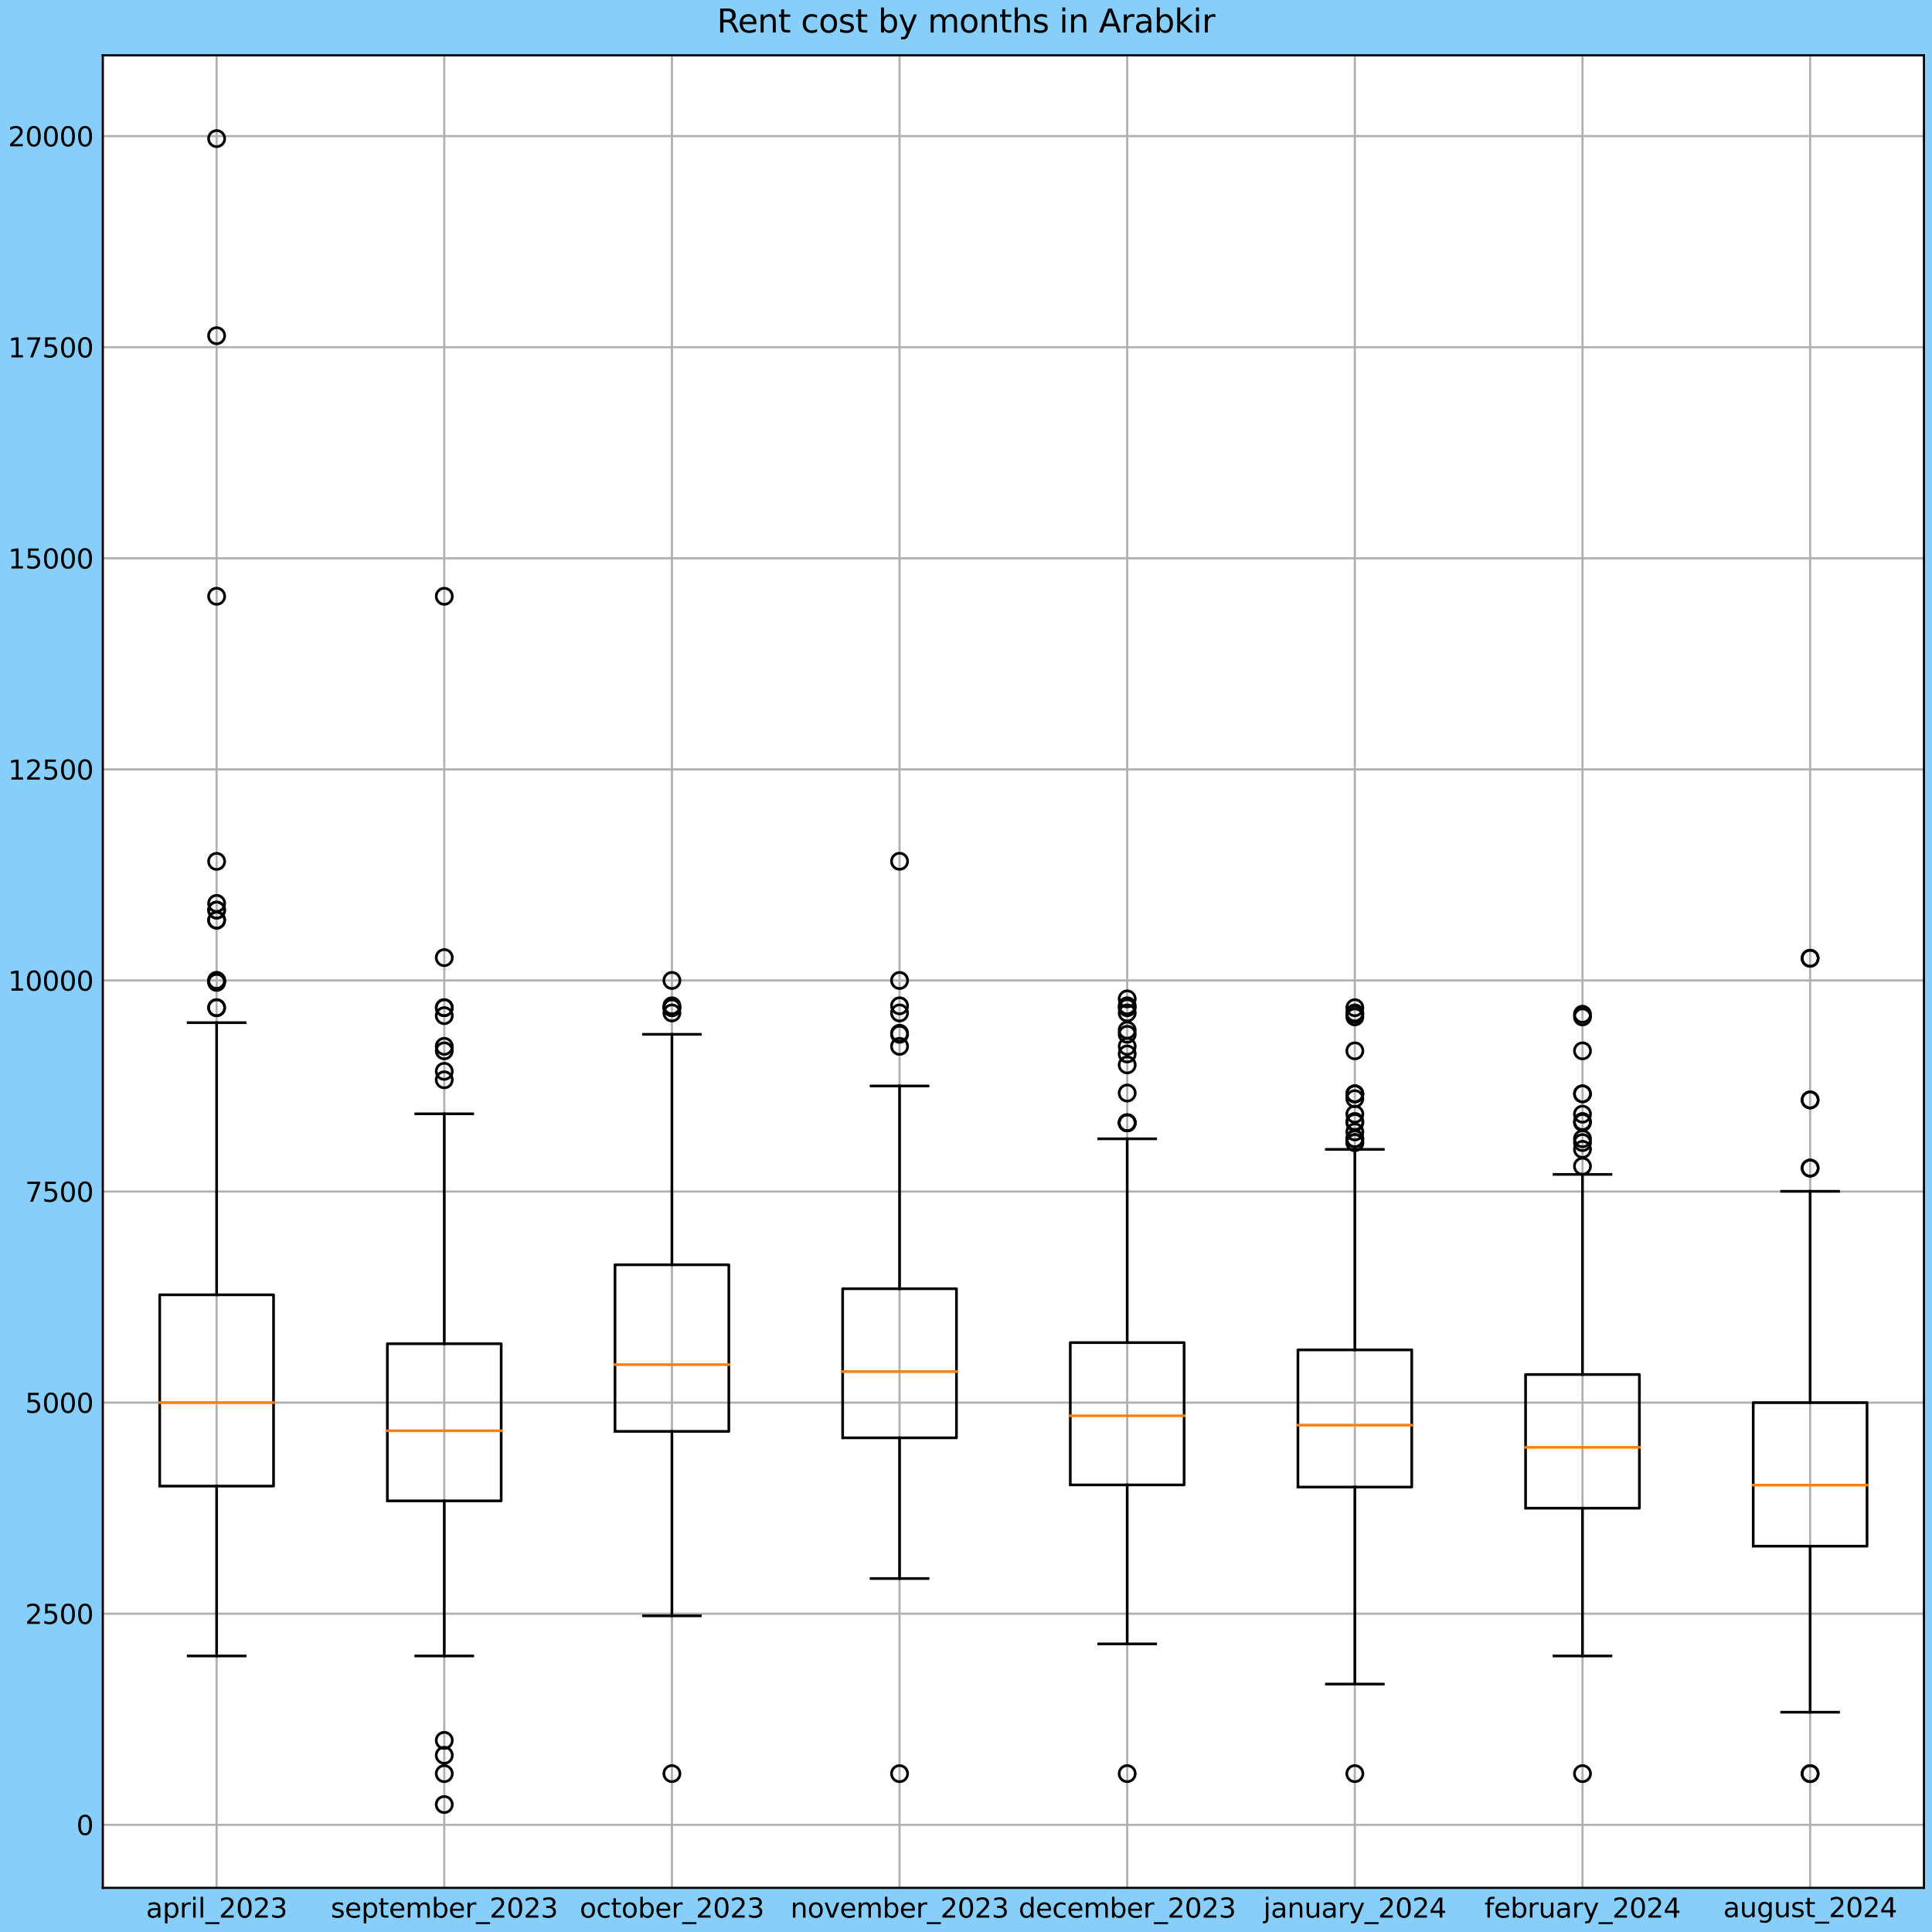 <?xml version="1.0" encoding="utf-8" standalone="no"?>
<!DOCTYPE svg PUBLIC "-//W3C//DTD SVG 1.1//EN"
  "http://www.w3.org/Graphics/SVG/1.1/DTD/svg11.dtd">
<svg xmlns:xlink="http://www.w3.org/1999/xlink" width="720pt" height="720pt" viewBox="0 0 720 720" xmlns="http://www.w3.org/2000/svg" version="1.1">
 <defs>
  <style type="text/css">*{stroke-linejoin: round; stroke-linecap: butt}</style>
 </defs>
 <g id="figure_1">
  <g id="patch_1">
   <path d="M 0 720 
L 720 720 
L 720 0 
L 0 0 
z
" style="fill: #87cefa"/>
  </g>
  <g id="axes_1">
   <g id="patch_2">
    <path d="M 38.313 703.544 
L 717 703.544 
L 717 20.614 
L 38.313 20.614 
z
" style="fill: #ffffff"/>
   </g>
   <g id="matplotlib.axis_1">
    <g id="xtick_1">
     <g id="line2d_1">
      <path d="M 80.731 703.544 
L 80.731 20.614 
" clip-path="url(#p8334d2e0c0)" style="fill: none; stroke: #b0b0b0; stroke-width: 0.8; stroke-linecap: square"/>
     </g>
     <g id="line2d_2"/>
     <g id="text_1">
      <!-- april_2023 -->
      <g transform="translate(54.434 714.642)scale(0.1 -0.1)">
       <defs>
        <path id="DejaVuSans-61" d="M 2194 1759 
Q 1497 1759 1228 1600 
Q 959 1441 959 1056 
Q 959 750 1161 570 
Q 1363 391 1709 391 
Q 2188 391 2477 730 
Q 2766 1069 2766 1631 
L 2766 1759 
L 2194 1759 
z
M 3341 1997 
L 3341 0 
L 2766 0 
L 2766 531 
Q 2569 213 2275 61 
Q 1981 -91 1556 -91 
Q 1019 -91 701 211 
Q 384 513 384 1019 
Q 384 1609 779 1909 
Q 1175 2209 1959 2209 
L 2766 2209 
L 2766 2266 
Q 2766 2663 2505 2880 
Q 2244 3097 1772 3097 
Q 1472 3097 1187 3025 
Q 903 2953 641 2809 
L 641 3341 
Q 956 3463 1253 3523 
Q 1550 3584 1831 3584 
Q 2591 3584 2966 3190 
Q 3341 2797 3341 1997 
z
" transform="scale(0.016)"/>
        <path id="DejaVuSans-70" d="M 1159 525 
L 1159 -1331 
L 581 -1331 
L 581 3500 
L 1159 3500 
L 1159 2969 
Q 1341 3281 1617 3432 
Q 1894 3584 2278 3584 
Q 2916 3584 3314 3078 
Q 3713 2572 3713 1747 
Q 3713 922 3314 415 
Q 2916 -91 2278 -91 
Q 1894 -91 1617 61 
Q 1341 213 1159 525 
z
M 3116 1747 
Q 3116 2381 2855 2742 
Q 2594 3103 2138 3103 
Q 1681 3103 1420 2742 
Q 1159 2381 1159 1747 
Q 1159 1113 1420 752 
Q 1681 391 2138 391 
Q 2594 391 2855 752 
Q 3116 1113 3116 1747 
z
" transform="scale(0.016)"/>
        <path id="DejaVuSans-72" d="M 2631 2963 
Q 2534 3019 2420 3045 
Q 2306 3072 2169 3072 
Q 1681 3072 1420 2755 
Q 1159 2438 1159 1844 
L 1159 0 
L 581 0 
L 581 3500 
L 1159 3500 
L 1159 2956 
Q 1341 3275 1631 3429 
Q 1922 3584 2338 3584 
Q 2397 3584 2469 3576 
Q 2541 3569 2628 3553 
L 2631 2963 
z
" transform="scale(0.016)"/>
        <path id="DejaVuSans-69" d="M 603 3500 
L 1178 3500 
L 1178 0 
L 603 0 
L 603 3500 
z
M 603 4863 
L 1178 4863 
L 1178 4134 
L 603 4134 
L 603 4863 
z
" transform="scale(0.016)"/>
        <path id="DejaVuSans-6c" d="M 603 4863 
L 1178 4863 
L 1178 0 
L 603 0 
L 603 4863 
z
" transform="scale(0.016)"/>
        <path id="DejaVuSans-5f" d="M 3263 -1063 
L 3263 -1509 
L -63 -1509 
L -63 -1063 
L 3263 -1063 
z
" transform="scale(0.016)"/>
        <path id="DejaVuSans-32" d="M 1228 531 
L 3431 531 
L 3431 0 
L 469 0 
L 469 531 
Q 828 903 1448 1529 
Q 2069 2156 2228 2338 
Q 2531 2678 2651 2914 
Q 2772 3150 2772 3378 
Q 2772 3750 2511 3984 
Q 2250 4219 1831 4219 
Q 1534 4219 1204 4116 
Q 875 4013 500 3803 
L 500 4441 
Q 881 4594 1212 4672 
Q 1544 4750 1819 4750 
Q 2544 4750 2975 4387 
Q 3406 4025 3406 3419 
Q 3406 3131 3298 2873 
Q 3191 2616 2906 2266 
Q 2828 2175 2409 1742 
Q 1991 1309 1228 531 
z
" transform="scale(0.016)"/>
        <path id="DejaVuSans-30" d="M 2034 4250 
Q 1547 4250 1301 3770 
Q 1056 3291 1056 2328 
Q 1056 1369 1301 889 
Q 1547 409 2034 409 
Q 2525 409 2770 889 
Q 3016 1369 3016 2328 
Q 3016 3291 2770 3770 
Q 2525 4250 2034 4250 
z
M 2034 4750 
Q 2819 4750 3233 4129 
Q 3647 3509 3647 2328 
Q 3647 1150 3233 529 
Q 2819 -91 2034 -91 
Q 1250 -91 836 529 
Q 422 1150 422 2328 
Q 422 3509 836 4129 
Q 1250 4750 2034 4750 
z
" transform="scale(0.016)"/>
        <path id="DejaVuSans-33" d="M 2597 2516 
Q 3050 2419 3304 2112 
Q 3559 1806 3559 1356 
Q 3559 666 3084 287 
Q 2609 -91 1734 -91 
Q 1441 -91 1130 -33 
Q 819 25 488 141 
L 488 750 
Q 750 597 1062 519 
Q 1375 441 1716 441 
Q 2309 441 2620 675 
Q 2931 909 2931 1356 
Q 2931 1769 2642 2001 
Q 2353 2234 1838 2234 
L 1294 2234 
L 1294 2753 
L 1863 2753 
Q 2328 2753 2575 2939 
Q 2822 3125 2822 3475 
Q 2822 3834 2567 4026 
Q 2313 4219 1838 4219 
Q 1578 4219 1281 4162 
Q 984 4106 628 3988 
L 628 4550 
Q 988 4650 1302 4700 
Q 1616 4750 1894 4750 
Q 2613 4750 3031 4423 
Q 3450 4097 3450 3541 
Q 3450 3153 3228 2886 
Q 3006 2619 2597 2516 
z
" transform="scale(0.016)"/>
       </defs>
       <use xlink:href="#DejaVuSans-61"/>
       <use xlink:href="#DejaVuSans-70" x="61.279"/>
       <use xlink:href="#DejaVuSans-72" x="124.756"/>
       <use xlink:href="#DejaVuSans-69" x="165.869"/>
       <use xlink:href="#DejaVuSans-6c" x="193.652"/>
       <use xlink:href="#DejaVuSans-5f" x="221.436"/>
       <use xlink:href="#DejaVuSans-32" x="271.436"/>
       <use xlink:href="#DejaVuSans-30" x="335.059"/>
       <use xlink:href="#DejaVuSans-32" x="398.682"/>
       <use xlink:href="#DejaVuSans-33" x="462.305"/>
      </g>
     </g>
    </g>
    <g id="xtick_2">
     <g id="line2d_3">
      <path d="M 165.567 703.544 
L 165.567 20.614 
" clip-path="url(#p8334d2e0c0)" style="fill: none; stroke: #b0b0b0; stroke-width: 0.8; stroke-linecap: square"/>
     </g>
     <g id="line2d_4"/>
     <g id="text_2">
      <!-- september_2023 -->
      <g transform="translate(123.273 714.642)scale(0.1 -0.1)">
       <defs>
        <path id="DejaVuSans-73" d="M 2834 3397 
L 2834 2853 
Q 2591 2978 2328 3040 
Q 2066 3103 1784 3103 
Q 1356 3103 1142 2972 
Q 928 2841 928 2578 
Q 928 2378 1081 2264 
Q 1234 2150 1697 2047 
L 1894 2003 
Q 2506 1872 2764 1633 
Q 3022 1394 3022 966 
Q 3022 478 2636 193 
Q 2250 -91 1575 -91 
Q 1294 -91 989 -36 
Q 684 19 347 128 
L 347 722 
Q 666 556 975 473 
Q 1284 391 1588 391 
Q 1994 391 2212 530 
Q 2431 669 2431 922 
Q 2431 1156 2273 1281 
Q 2116 1406 1581 1522 
L 1381 1569 
Q 847 1681 609 1914 
Q 372 2147 372 2553 
Q 372 3047 722 3315 
Q 1072 3584 1716 3584 
Q 2034 3584 2315 3537 
Q 2597 3491 2834 3397 
z
" transform="scale(0.016)"/>
        <path id="DejaVuSans-65" d="M 3597 1894 
L 3597 1613 
L 953 1613 
Q 991 1019 1311 708 
Q 1631 397 2203 397 
Q 2534 397 2845 478 
Q 3156 559 3463 722 
L 3463 178 
Q 3153 47 2828 -22 
Q 2503 -91 2169 -91 
Q 1331 -91 842 396 
Q 353 884 353 1716 
Q 353 2575 817 3079 
Q 1281 3584 2069 3584 
Q 2775 3584 3186 3129 
Q 3597 2675 3597 1894 
z
M 3022 2063 
Q 3016 2534 2758 2815 
Q 2500 3097 2075 3097 
Q 1594 3097 1305 2825 
Q 1016 2553 972 2059 
L 3022 2063 
z
" transform="scale(0.016)"/>
        <path id="DejaVuSans-74" d="M 1172 4494 
L 1172 3500 
L 2356 3500 
L 2356 3053 
L 1172 3053 
L 1172 1153 
Q 1172 725 1289 603 
Q 1406 481 1766 481 
L 2356 481 
L 2356 0 
L 1766 0 
Q 1100 0 847 248 
Q 594 497 594 1153 
L 594 3053 
L 172 3053 
L 172 3500 
L 594 3500 
L 594 4494 
L 1172 4494 
z
" transform="scale(0.016)"/>
        <path id="DejaVuSans-6d" d="M 3328 2828 
Q 3544 3216 3844 3400 
Q 4144 3584 4550 3584 
Q 5097 3584 5394 3201 
Q 5691 2819 5691 2113 
L 5691 0 
L 5113 0 
L 5113 2094 
Q 5113 2597 4934 2840 
Q 4756 3084 4391 3084 
Q 3944 3084 3684 2787 
Q 3425 2491 3425 1978 
L 3425 0 
L 2847 0 
L 2847 2094 
Q 2847 2600 2669 2842 
Q 2491 3084 2119 3084 
Q 1678 3084 1418 2786 
Q 1159 2488 1159 1978 
L 1159 0 
L 581 0 
L 581 3500 
L 1159 3500 
L 1159 2956 
Q 1356 3278 1631 3431 
Q 1906 3584 2284 3584 
Q 2666 3584 2933 3390 
Q 3200 3197 3328 2828 
z
" transform="scale(0.016)"/>
        <path id="DejaVuSans-62" d="M 3116 1747 
Q 3116 2381 2855 2742 
Q 2594 3103 2138 3103 
Q 1681 3103 1420 2742 
Q 1159 2381 1159 1747 
Q 1159 1113 1420 752 
Q 1681 391 2138 391 
Q 2594 391 2855 752 
Q 3116 1113 3116 1747 
z
M 1159 2969 
Q 1341 3281 1617 3432 
Q 1894 3584 2278 3584 
Q 2916 3584 3314 3078 
Q 3713 2572 3713 1747 
Q 3713 922 3314 415 
Q 2916 -91 2278 -91 
Q 1894 -91 1617 61 
Q 1341 213 1159 525 
L 1159 0 
L 581 0 
L 581 4863 
L 1159 4863 
L 1159 2969 
z
" transform="scale(0.016)"/>
       </defs>
       <use xlink:href="#DejaVuSans-73"/>
       <use xlink:href="#DejaVuSans-65" x="52.1"/>
       <use xlink:href="#DejaVuSans-70" x="113.623"/>
       <use xlink:href="#DejaVuSans-74" x="177.1"/>
       <use xlink:href="#DejaVuSans-65" x="216.309"/>
       <use xlink:href="#DejaVuSans-6d" x="277.832"/>
       <use xlink:href="#DejaVuSans-62" x="375.244"/>
       <use xlink:href="#DejaVuSans-65" x="438.721"/>
       <use xlink:href="#DejaVuSans-72" x="500.244"/>
       <use xlink:href="#DejaVuSans-5f" x="541.357"/>
       <use xlink:href="#DejaVuSans-32" x="591.357"/>
       <use xlink:href="#DejaVuSans-30" x="654.98"/>
       <use xlink:href="#DejaVuSans-32" x="718.604"/>
       <use xlink:href="#DejaVuSans-33" x="782.227"/>
      </g>
     </g>
    </g>
    <g id="xtick_3">
     <g id="line2d_5">
      <path d="M 250.402 703.544 
L 250.402 20.614 
" clip-path="url(#p8334d2e0c0)" style="fill: none; stroke: #b0b0b0; stroke-width: 0.8; stroke-linecap: square"/>
     </g>
     <g id="line2d_6"/>
     <g id="text_3">
      <!-- october_2023 -->
      <g transform="translate(216.043 714.642)scale(0.1 -0.1)">
       <defs>
        <path id="DejaVuSans-6f" d="M 1959 3097 
Q 1497 3097 1228 2736 
Q 959 2375 959 1747 
Q 959 1119 1226 758 
Q 1494 397 1959 397 
Q 2419 397 2687 759 
Q 2956 1122 2956 1747 
Q 2956 2369 2687 2733 
Q 2419 3097 1959 3097 
z
M 1959 3584 
Q 2709 3584 3137 3096 
Q 3566 2609 3566 1747 
Q 3566 888 3137 398 
Q 2709 -91 1959 -91 
Q 1206 -91 779 398 
Q 353 888 353 1747 
Q 353 2609 779 3096 
Q 1206 3584 1959 3584 
z
" transform="scale(0.016)"/>
        <path id="DejaVuSans-63" d="M 3122 3366 
L 3122 2828 
Q 2878 2963 2633 3030 
Q 2388 3097 2138 3097 
Q 1578 3097 1268 2742 
Q 959 2388 959 1747 
Q 959 1106 1268 751 
Q 1578 397 2138 397 
Q 2388 397 2633 464 
Q 2878 531 3122 666 
L 3122 134 
Q 2881 22 2623 -34 
Q 2366 -91 2075 -91 
Q 1284 -91 818 406 
Q 353 903 353 1747 
Q 353 2603 823 3093 
Q 1294 3584 2113 3584 
Q 2378 3584 2631 3529 
Q 2884 3475 3122 3366 
z
" transform="scale(0.016)"/>
       </defs>
       <use xlink:href="#DejaVuSans-6f"/>
       <use xlink:href="#DejaVuSans-63" x="61.182"/>
       <use xlink:href="#DejaVuSans-74" x="116.162"/>
       <use xlink:href="#DejaVuSans-6f" x="155.371"/>
       <use xlink:href="#DejaVuSans-62" x="216.553"/>
       <use xlink:href="#DejaVuSans-65" x="280.029"/>
       <use xlink:href="#DejaVuSans-72" x="341.553"/>
       <use xlink:href="#DejaVuSans-5f" x="382.666"/>
       <use xlink:href="#DejaVuSans-32" x="432.666"/>
       <use xlink:href="#DejaVuSans-30" x="496.289"/>
       <use xlink:href="#DejaVuSans-32" x="559.912"/>
       <use xlink:href="#DejaVuSans-33" x="623.535"/>
      </g>
     </g>
    </g>
    <g id="xtick_4">
     <g id="line2d_7">
      <path d="M 335.238 703.544 
L 335.238 20.614 
" clip-path="url(#p8334d2e0c0)" style="fill: none; stroke: #b0b0b0; stroke-width: 0.8; stroke-linecap: square"/>
     </g>
     <g id="line2d_8"/>
     <g id="text_4">
      <!-- november_2023 -->
      <g transform="translate(294.573 714.642)scale(0.1 -0.1)">
       <defs>
        <path id="DejaVuSans-6e" d="M 3513 2113 
L 3513 0 
L 2938 0 
L 2938 2094 
Q 2938 2591 2744 2837 
Q 2550 3084 2163 3084 
Q 1697 3084 1428 2787 
Q 1159 2491 1159 1978 
L 1159 0 
L 581 0 
L 581 3500 
L 1159 3500 
L 1159 2956 
Q 1366 3272 1645 3428 
Q 1925 3584 2291 3584 
Q 2894 3584 3203 3211 
Q 3513 2838 3513 2113 
z
" transform="scale(0.016)"/>
        <path id="DejaVuSans-76" d="M 191 3500 
L 800 3500 
L 1894 563 
L 2988 3500 
L 3597 3500 
L 2284 0 
L 1503 0 
L 191 3500 
z
" transform="scale(0.016)"/>
       </defs>
       <use xlink:href="#DejaVuSans-6e"/>
       <use xlink:href="#DejaVuSans-6f" x="63.379"/>
       <use xlink:href="#DejaVuSans-76" x="124.561"/>
       <use xlink:href="#DejaVuSans-65" x="183.74"/>
       <use xlink:href="#DejaVuSans-6d" x="245.264"/>
       <use xlink:href="#DejaVuSans-62" x="342.676"/>
       <use xlink:href="#DejaVuSans-65" x="406.152"/>
       <use xlink:href="#DejaVuSans-72" x="467.676"/>
       <use xlink:href="#DejaVuSans-5f" x="508.789"/>
       <use xlink:href="#DejaVuSans-32" x="558.789"/>
       <use xlink:href="#DejaVuSans-30" x="622.412"/>
       <use xlink:href="#DejaVuSans-32" x="686.035"/>
       <use xlink:href="#DejaVuSans-33" x="749.658"/>
      </g>
     </g>
    </g>
    <g id="xtick_5">
     <g id="line2d_9">
      <path d="M 420.074 703.544 
L 420.074 20.614 
" clip-path="url(#p8334d2e0c0)" style="fill: none; stroke: #b0b0b0; stroke-width: 0.8; stroke-linecap: square"/>
     </g>
     <g id="line2d_10"/>
     <g id="text_5">
      <!-- december_2023 -->
      <g transform="translate(379.596 714.642)scale(0.1 -0.1)">
       <defs>
        <path id="DejaVuSans-64" d="M 2906 2969 
L 2906 4863 
L 3481 4863 
L 3481 0 
L 2906 0 
L 2906 525 
Q 2725 213 2448 61 
Q 2172 -91 1784 -91 
Q 1150 -91 751 415 
Q 353 922 353 1747 
Q 353 2572 751 3078 
Q 1150 3584 1784 3584 
Q 2172 3584 2448 3432 
Q 2725 3281 2906 2969 
z
M 947 1747 
Q 947 1113 1208 752 
Q 1469 391 1925 391 
Q 2381 391 2643 752 
Q 2906 1113 2906 1747 
Q 2906 2381 2643 2742 
Q 2381 3103 1925 3103 
Q 1469 3103 1208 2742 
Q 947 2381 947 1747 
z
" transform="scale(0.016)"/>
       </defs>
       <use xlink:href="#DejaVuSans-64"/>
       <use xlink:href="#DejaVuSans-65" x="63.477"/>
       <use xlink:href="#DejaVuSans-63" x="125"/>
       <use xlink:href="#DejaVuSans-65" x="179.98"/>
       <use xlink:href="#DejaVuSans-6d" x="241.504"/>
       <use xlink:href="#DejaVuSans-62" x="338.916"/>
       <use xlink:href="#DejaVuSans-65" x="402.393"/>
       <use xlink:href="#DejaVuSans-72" x="463.916"/>
       <use xlink:href="#DejaVuSans-5f" x="505.029"/>
       <use xlink:href="#DejaVuSans-32" x="555.029"/>
       <use xlink:href="#DejaVuSans-30" x="618.652"/>
       <use xlink:href="#DejaVuSans-32" x="682.275"/>
       <use xlink:href="#DejaVuSans-33" x="745.898"/>
      </g>
     </g>
    </g>
    <g id="xtick_6">
     <g id="line2d_11">
      <path d="M 504.91 703.544 
L 504.91 20.614 
" clip-path="url(#p8334d2e0c0)" style="fill: none; stroke: #b0b0b0; stroke-width: 0.8; stroke-linecap: square"/>
     </g>
     <g id="line2d_12"/>
     <g id="text_6">
      <!-- january_2024 -->
      <g transform="translate(470.816 714.642)scale(0.1 -0.1)">
       <defs>
        <path id="DejaVuSans-6a" d="M 603 3500 
L 1178 3500 
L 1178 -63 
Q 1178 -731 923 -1031 
Q 669 -1331 103 -1331 
L -116 -1331 
L -116 -844 
L 38 -844 
Q 366 -844 484 -692 
Q 603 -541 603 -63 
L 603 3500 
z
M 603 4863 
L 1178 4863 
L 1178 4134 
L 603 4134 
L 603 4863 
z
" transform="scale(0.016)"/>
        <path id="DejaVuSans-75" d="M 544 1381 
L 544 3500 
L 1119 3500 
L 1119 1403 
Q 1119 906 1312 657 
Q 1506 409 1894 409 
Q 2359 409 2629 706 
Q 2900 1003 2900 1516 
L 2900 3500 
L 3475 3500 
L 3475 0 
L 2900 0 
L 2900 538 
Q 2691 219 2414 64 
Q 2138 -91 1772 -91 
Q 1169 -91 856 284 
Q 544 659 544 1381 
z
M 1991 3584 
L 1991 3584 
z
" transform="scale(0.016)"/>
        <path id="DejaVuSans-79" d="M 2059 -325 
Q 1816 -950 1584 -1140 
Q 1353 -1331 966 -1331 
L 506 -1331 
L 506 -850 
L 844 -850 
Q 1081 -850 1212 -737 
Q 1344 -625 1503 -206 
L 1606 56 
L 191 3500 
L 800 3500 
L 1894 763 
L 2988 3500 
L 3597 3500 
L 2059 -325 
z
" transform="scale(0.016)"/>
        <path id="DejaVuSans-34" d="M 2419 4116 
L 825 1625 
L 2419 1625 
L 2419 4116 
z
M 2253 4666 
L 3047 4666 
L 3047 1625 
L 3713 1625 
L 3713 1100 
L 3047 1100 
L 3047 0 
L 2419 0 
L 2419 1100 
L 313 1100 
L 313 1709 
L 2253 4666 
z
" transform="scale(0.016)"/>
       </defs>
       <use xlink:href="#DejaVuSans-6a"/>
       <use xlink:href="#DejaVuSans-61" x="27.783"/>
       <use xlink:href="#DejaVuSans-6e" x="89.062"/>
       <use xlink:href="#DejaVuSans-75" x="152.441"/>
       <use xlink:href="#DejaVuSans-61" x="215.82"/>
       <use xlink:href="#DejaVuSans-72" x="277.1"/>
       <use xlink:href="#DejaVuSans-79" x="318.213"/>
       <use xlink:href="#DejaVuSans-5f" x="377.393"/>
       <use xlink:href="#DejaVuSans-32" x="427.393"/>
       <use xlink:href="#DejaVuSans-30" x="491.016"/>
       <use xlink:href="#DejaVuSans-32" x="554.639"/>
       <use xlink:href="#DejaVuSans-34" x="618.262"/>
      </g>
     </g>
    </g>
    <g id="xtick_7">
     <g id="line2d_13">
      <path d="M 589.746 703.544 
L 589.746 20.614 
" clip-path="url(#p8334d2e0c0)" style="fill: none; stroke: #b0b0b0; stroke-width: 0.8; stroke-linecap: square"/>
     </g>
     <g id="line2d_14"/>
     <g id="text_7">
      <!-- february_2024 -->
      <g transform="translate(553.207 714.642)scale(0.1 -0.1)">
       <defs>
        <path id="DejaVuSans-66" d="M 2375 4863 
L 2375 4384 
L 1825 4384 
Q 1516 4384 1395 4259 
Q 1275 4134 1275 3809 
L 1275 3500 
L 2222 3500 
L 2222 3053 
L 1275 3053 
L 1275 0 
L 697 0 
L 697 3053 
L 147 3053 
L 147 3500 
L 697 3500 
L 697 3744 
Q 697 4328 969 4595 
Q 1241 4863 1831 4863 
L 2375 4863 
z
" transform="scale(0.016)"/>
       </defs>
       <use xlink:href="#DejaVuSans-66"/>
       <use xlink:href="#DejaVuSans-65" x="35.205"/>
       <use xlink:href="#DejaVuSans-62" x="96.729"/>
       <use xlink:href="#DejaVuSans-72" x="160.205"/>
       <use xlink:href="#DejaVuSans-75" x="201.318"/>
       <use xlink:href="#DejaVuSans-61" x="264.697"/>
       <use xlink:href="#DejaVuSans-72" x="325.977"/>
       <use xlink:href="#DejaVuSans-79" x="367.09"/>
       <use xlink:href="#DejaVuSans-5f" x="426.27"/>
       <use xlink:href="#DejaVuSans-32" x="476.27"/>
       <use xlink:href="#DejaVuSans-30" x="539.893"/>
       <use xlink:href="#DejaVuSans-32" x="603.516"/>
       <use xlink:href="#DejaVuSans-34" x="667.139"/>
      </g>
     </g>
    </g>
    <g id="xtick_8">
     <g id="line2d_15">
      <path d="M 674.582 703.544 
L 674.582 20.614 
" clip-path="url(#p8334d2e0c0)" style="fill: none; stroke: #b0b0b0; stroke-width: 0.8; stroke-linecap: square"/>
     </g>
     <g id="line2d_16"/>
     <g id="text_8">
      <!-- august_2024 -->
      <g transform="translate(642.216 714.465)scale(0.1 -0.1)">
       <defs>
        <path id="DejaVuSans-67" d="M 2906 1791 
Q 2906 2416 2648 2759 
Q 2391 3103 1925 3103 
Q 1463 3103 1205 2759 
Q 947 2416 947 1791 
Q 947 1169 1205 825 
Q 1463 481 1925 481 
Q 2391 481 2648 825 
Q 2906 1169 2906 1791 
z
M 3481 434 
Q 3481 -459 3084 -895 
Q 2688 -1331 1869 -1331 
Q 1566 -1331 1297 -1286 
Q 1028 -1241 775 -1147 
L 775 -588 
Q 1028 -725 1275 -790 
Q 1522 -856 1778 -856 
Q 2344 -856 2625 -561 
Q 2906 -266 2906 331 
L 2906 616 
Q 2728 306 2450 153 
Q 2172 0 1784 0 
Q 1141 0 747 490 
Q 353 981 353 1791 
Q 353 2603 747 3093 
Q 1141 3584 1784 3584 
Q 2172 3584 2450 3431 
Q 2728 3278 2906 2969 
L 2906 3500 
L 3481 3500 
L 3481 434 
z
" transform="scale(0.016)"/>
       </defs>
       <use xlink:href="#DejaVuSans-61"/>
       <use xlink:href="#DejaVuSans-75" x="61.279"/>
       <use xlink:href="#DejaVuSans-67" x="124.658"/>
       <use xlink:href="#DejaVuSans-75" x="188.135"/>
       <use xlink:href="#DejaVuSans-73" x="251.514"/>
       <use xlink:href="#DejaVuSans-74" x="303.613"/>
       <use xlink:href="#DejaVuSans-5f" x="342.822"/>
       <use xlink:href="#DejaVuSans-32" x="392.822"/>
       <use xlink:href="#DejaVuSans-30" x="456.445"/>
       <use xlink:href="#DejaVuSans-32" x="520.068"/>
       <use xlink:href="#DejaVuSans-34" x="583.691"/>
      </g>
     </g>
    </g>
   </g>
   <g id="matplotlib.axis_2">
    <g id="ytick_1">
     <g id="line2d_17">
      <path d="M 38.313 680.053 
L 717 680.053 
" clip-path="url(#p8334d2e0c0)" style="fill: none; stroke: #b0b0b0; stroke-width: 0.8; stroke-linecap: square"/>
     </g>
     <g id="line2d_18"/>
     <g id="text_9">
      <!-- 0 -->
      <g transform="translate(28.45 683.852)scale(0.1 -0.1)">
       <use xlink:href="#DejaVuSans-30"/>
      </g>
     </g>
    </g>
    <g id="ytick_2">
     <g id="line2d_19">
      <path d="M 38.313 601.388 
L 717 601.388 
" clip-path="url(#p8334d2e0c0)" style="fill: none; stroke: #b0b0b0; stroke-width: 0.8; stroke-linecap: square"/>
     </g>
     <g id="line2d_20"/>
     <g id="text_10">
      <!-- 2500 -->
      <g transform="translate(9.363 605.187)scale(0.1 -0.1)">
       <defs>
        <path id="DejaVuSans-35" d="M 691 4666 
L 3169 4666 
L 3169 4134 
L 1269 4134 
L 1269 2991 
Q 1406 3038 1543 3061 
Q 1681 3084 1819 3084 
Q 2600 3084 3056 2656 
Q 3513 2228 3513 1497 
Q 3513 744 3044 326 
Q 2575 -91 1722 -91 
Q 1428 -91 1123 -41 
Q 819 9 494 109 
L 494 744 
Q 775 591 1075 516 
Q 1375 441 1709 441 
Q 2250 441 2565 725 
Q 2881 1009 2881 1497 
Q 2881 1984 2565 2268 
Q 2250 2553 1709 2553 
Q 1456 2553 1204 2497 
Q 953 2441 691 2322 
L 691 4666 
z
" transform="scale(0.016)"/>
       </defs>
       <use xlink:href="#DejaVuSans-32"/>
       <use xlink:href="#DejaVuSans-35" x="63.623"/>
       <use xlink:href="#DejaVuSans-30" x="127.246"/>
       <use xlink:href="#DejaVuSans-30" x="190.869"/>
      </g>
     </g>
    </g>
    <g id="ytick_3">
     <g id="line2d_21">
      <path d="M 38.313 522.723 
L 717 522.723 
" clip-path="url(#p8334d2e0c0)" style="fill: none; stroke: #b0b0b0; stroke-width: 0.8; stroke-linecap: square"/>
     </g>
     <g id="line2d_22"/>
     <g id="text_11">
      <!-- 5000 -->
      <g transform="translate(9.363 526.522)scale(0.1 -0.1)">
       <use xlink:href="#DejaVuSans-35"/>
       <use xlink:href="#DejaVuSans-30" x="63.623"/>
       <use xlink:href="#DejaVuSans-30" x="127.246"/>
       <use xlink:href="#DejaVuSans-30" x="190.869"/>
      </g>
     </g>
    </g>
    <g id="ytick_4">
     <g id="line2d_23">
      <path d="M 38.313 444.057 
L 717 444.057 
" clip-path="url(#p8334d2e0c0)" style="fill: none; stroke: #b0b0b0; stroke-width: 0.8; stroke-linecap: square"/>
     </g>
     <g id="line2d_24"/>
     <g id="text_12">
      <!-- 7500 -->
      <g transform="translate(9.363 447.857)scale(0.1 -0.1)">
       <defs>
        <path id="DejaVuSans-37" d="M 525 4666 
L 3525 4666 
L 3525 4397 
L 1831 0 
L 1172 0 
L 2766 4134 
L 525 4134 
L 525 4666 
z
" transform="scale(0.016)"/>
       </defs>
       <use xlink:href="#DejaVuSans-37"/>
       <use xlink:href="#DejaVuSans-35" x="63.623"/>
       <use xlink:href="#DejaVuSans-30" x="127.246"/>
       <use xlink:href="#DejaVuSans-30" x="190.869"/>
      </g>
     </g>
    </g>
    <g id="ytick_5">
     <g id="line2d_25">
      <path d="M 38.313 365.392 
L 717 365.392 
" clip-path="url(#p8334d2e0c0)" style="fill: none; stroke: #b0b0b0; stroke-width: 0.8; stroke-linecap: square"/>
     </g>
     <g id="line2d_26"/>
     <g id="text_13">
      <!-- 10000 -->
      <g transform="translate(3 369.191)scale(0.1 -0.1)">
       <defs>
        <path id="DejaVuSans-31" d="M 794 531 
L 1825 531 
L 1825 4091 
L 703 3866 
L 703 4441 
L 1819 4666 
L 2450 4666 
L 2450 531 
L 3481 531 
L 3481 0 
L 794 0 
L 794 531 
z
" transform="scale(0.016)"/>
       </defs>
       <use xlink:href="#DejaVuSans-31"/>
       <use xlink:href="#DejaVuSans-30" x="63.623"/>
       <use xlink:href="#DejaVuSans-30" x="127.246"/>
       <use xlink:href="#DejaVuSans-30" x="190.869"/>
       <use xlink:href="#DejaVuSans-30" x="254.492"/>
      </g>
     </g>
    </g>
    <g id="ytick_6">
     <g id="line2d_27">
      <path d="M 38.313 286.727 
L 717 286.727 
" clip-path="url(#p8334d2e0c0)" style="fill: none; stroke: #b0b0b0; stroke-width: 0.8; stroke-linecap: square"/>
     </g>
     <g id="line2d_28"/>
     <g id="text_14">
      <!-- 12500 -->
      <g transform="translate(3 290.526)scale(0.1 -0.1)">
       <use xlink:href="#DejaVuSans-31"/>
       <use xlink:href="#DejaVuSans-32" x="63.623"/>
       <use xlink:href="#DejaVuSans-35" x="127.246"/>
       <use xlink:href="#DejaVuSans-30" x="190.869"/>
       <use xlink:href="#DejaVuSans-30" x="254.492"/>
      </g>
     </g>
    </g>
    <g id="ytick_7">
     <g id="line2d_29">
      <path d="M 38.313 208.062 
L 717 208.062 
" clip-path="url(#p8334d2e0c0)" style="fill: none; stroke: #b0b0b0; stroke-width: 0.8; stroke-linecap: square"/>
     </g>
     <g id="line2d_30"/>
     <g id="text_15">
      <!-- 15000 -->
      <g transform="translate(3 211.861)scale(0.1 -0.1)">
       <use xlink:href="#DejaVuSans-31"/>
       <use xlink:href="#DejaVuSans-35" x="63.623"/>
       <use xlink:href="#DejaVuSans-30" x="127.246"/>
       <use xlink:href="#DejaVuSans-30" x="190.869"/>
       <use xlink:href="#DejaVuSans-30" x="254.492"/>
      </g>
     </g>
    </g>
    <g id="ytick_8">
     <g id="line2d_31">
      <path d="M 38.313 129.396 
L 717 129.396 
" clip-path="url(#p8334d2e0c0)" style="fill: none; stroke: #b0b0b0; stroke-width: 0.8; stroke-linecap: square"/>
     </g>
     <g id="line2d_32"/>
     <g id="text_16">
      <!-- 17500 -->
      <g transform="translate(3 133.196)scale(0.1 -0.1)">
       <use xlink:href="#DejaVuSans-31"/>
       <use xlink:href="#DejaVuSans-37" x="63.623"/>
       <use xlink:href="#DejaVuSans-35" x="127.246"/>
       <use xlink:href="#DejaVuSans-30" x="190.869"/>
       <use xlink:href="#DejaVuSans-30" x="254.492"/>
      </g>
     </g>
    </g>
    <g id="ytick_9">
     <g id="line2d_33">
      <path d="M 38.313 50.731 
L 717 50.731 
" clip-path="url(#p8334d2e0c0)" style="fill: none; stroke: #b0b0b0; stroke-width: 0.8; stroke-linecap: square"/>
     </g>
     <g id="line2d_34"/>
     <g id="text_17">
      <!-- 20000 -->
      <g transform="translate(3 54.53)scale(0.1 -0.1)">
       <use xlink:href="#DejaVuSans-32"/>
       <use xlink:href="#DejaVuSans-30" x="63.623"/>
       <use xlink:href="#DejaVuSans-30" x="127.246"/>
       <use xlink:href="#DejaVuSans-30" x="190.869"/>
       <use xlink:href="#DejaVuSans-30" x="254.492"/>
      </g>
     </g>
    </g>
   </g>
   <g id="line2d_35">
    <path d="M 59.522 553.827 
L 101.94 553.827 
L 101.94 482.535 
L 59.522 482.535 
L 59.522 553.827 
" clip-path="url(#p8334d2e0c0)" style="fill: none; stroke: #000000; stroke-linecap: square"/>
   </g>
   <g id="line2d_36">
    <path d="M 80.731 553.827 
L 80.731 617.121 
" clip-path="url(#p8334d2e0c0)" style="fill: none; stroke: #000000; stroke-linecap: square"/>
   </g>
   <g id="line2d_37">
    <path d="M 80.731 482.535 
L 80.731 381.125 
" clip-path="url(#p8334d2e0c0)" style="fill: none; stroke: #000000; stroke-linecap: square"/>
   </g>
   <g id="line2d_38">
    <path d="M 70.126 617.121 
L 91.335 617.121 
" clip-path="url(#p8334d2e0c0)" style="fill: none; stroke: #000000; stroke-linecap: square"/>
   </g>
   <g id="line2d_39">
    <path d="M 70.126 381.125 
L 91.335 381.125 
" clip-path="url(#p8334d2e0c0)" style="fill: none; stroke: #000000; stroke-linecap: square"/>
   </g>
   <g id="line2d_40">
    <defs>
     <path id="m2a066e4086" d="M 0 3 
C 0.796 3 1.559 2.684 2.121 2.121 
C 2.684 1.559 3 0.796 3 0 
C 3 -0.796 2.684 -1.559 2.121 -2.121 
C 1.559 -2.684 0.796 -3 0 -3 
C -0.796 -3 -1.559 -2.684 -2.121 -2.121 
C -2.684 -1.559 -3 -0.796 -3 0 
C -3 0.796 -2.684 1.559 -2.121 2.121 
C -1.559 2.684 -0.796 3 0 3 
z
" style="stroke: #000000"/>
    </defs>
    <g clip-path="url(#p8334d2e0c0)">
     <use xlink:href="#m2a066e4086" x="80.731" y="342.916" style="fill-opacity: 0; stroke: #000000"/>
     <use xlink:href="#m2a066e4086" x="80.731" y="342.916" style="fill-opacity: 0; stroke: #000000"/>
     <use xlink:href="#m2a066e4086" x="80.731" y="365.392" style="fill-opacity: 0; stroke: #000000"/>
     <use xlink:href="#m2a066e4086" x="80.731" y="222.221" style="fill-opacity: 0; stroke: #000000"/>
     <use xlink:href="#m2a066e4086" x="80.731" y="375.543" style="fill-opacity: 0; stroke: #000000"/>
     <use xlink:href="#m2a066e4086" x="80.731" y="339.17" style="fill-opacity: 0; stroke: #000000"/>
     <use xlink:href="#m2a066e4086" x="80.731" y="375.543" style="fill-opacity: 0; stroke: #000000"/>
     <use xlink:href="#m2a066e4086" x="80.731" y="365.392" style="fill-opacity: 0; stroke: #000000"/>
     <use xlink:href="#m2a066e4086" x="80.731" y="51.657" style="fill-opacity: 0; stroke: #000000"/>
     <use xlink:href="#m2a066e4086" x="80.731" y="336.679" style="fill-opacity: 0; stroke: #000000"/>
     <use xlink:href="#m2a066e4086" x="80.731" y="339.17" style="fill-opacity: 0; stroke: #000000"/>
     <use xlink:href="#m2a066e4086" x="80.731" y="321.017" style="fill-opacity: 0; stroke: #000000"/>
     <use xlink:href="#m2a066e4086" x="80.731" y="366.111" style="fill-opacity: 0; stroke: #000000"/>
     <use xlink:href="#m2a066e4086" x="80.731" y="365.766" style="fill-opacity: 0; stroke: #000000"/>
     <use xlink:href="#m2a066e4086" x="80.731" y="125.106" style="fill-opacity: 0; stroke: #000000"/>
    </g>
   </g>
   <g id="line2d_41">
    <path d="M 144.358 559.332 
L 186.776 559.332 
L 186.776 500.77 
L 144.358 500.77 
L 144.358 559.332 
" clip-path="url(#p8334d2e0c0)" style="fill: none; stroke: #000000; stroke-linecap: square"/>
   </g>
   <g id="line2d_42">
    <path d="M 165.567 559.332 
L 165.567 617.121 
" clip-path="url(#p8334d2e0c0)" style="fill: none; stroke: #000000; stroke-linecap: square"/>
   </g>
   <g id="line2d_43">
    <path d="M 165.567 500.77 
L 165.567 415.075 
" clip-path="url(#p8334d2e0c0)" style="fill: none; stroke: #000000; stroke-linecap: square"/>
   </g>
   <g id="line2d_44">
    <path d="M 154.962 617.121 
L 176.171 617.121 
" clip-path="url(#p8334d2e0c0)" style="fill: none; stroke: #000000; stroke-linecap: square"/>
   </g>
   <g id="line2d_45">
    <path d="M 154.962 415.075 
L 176.171 415.075 
" clip-path="url(#p8334d2e0c0)" style="fill: none; stroke: #000000; stroke-linecap: square"/>
   </g>
   <g id="line2d_46">
    <g clip-path="url(#p8334d2e0c0)">
     <use xlink:href="#m2a066e4086" x="165.567" y="654.14" style="fill-opacity: 0; stroke: #000000"/>
     <use xlink:href="#m2a066e4086" x="165.567" y="660.983" style="fill-opacity: 0; stroke: #000000"/>
     <use xlink:href="#m2a066e4086" x="165.567" y="672.501" style="fill-opacity: 0; stroke: #000000"/>
     <use xlink:href="#m2a066e4086" x="165.567" y="648.587" style="fill-opacity: 0; stroke: #000000"/>
     <use xlink:href="#m2a066e4086" x="165.567" y="356.878" style="fill-opacity: 0; stroke: #000000"/>
     <use xlink:href="#m2a066e4086" x="165.567" y="402.411" style="fill-opacity: 0; stroke: #000000"/>
     <use xlink:href="#m2a066e4086" x="165.567" y="222.221" style="fill-opacity: 0; stroke: #000000"/>
     <use xlink:href="#m2a066e4086" x="165.567" y="399.25" style="fill-opacity: 0; stroke: #000000"/>
     <use xlink:href="#m2a066e4086" x="165.567" y="389.942" style="fill-opacity: 0; stroke: #000000"/>
     <use xlink:href="#m2a066e4086" x="165.567" y="391.614" style="fill-opacity: 0; stroke: #000000"/>
     <use xlink:href="#m2a066e4086" x="165.567" y="375.543" style="fill-opacity: 0; stroke: #000000"/>
     <use xlink:href="#m2a066e4086" x="165.567" y="375.543" style="fill-opacity: 0; stroke: #000000"/>
     <use xlink:href="#m2a066e4086" x="165.567" y="378.503" style="fill-opacity: 0; stroke: #000000"/>
    </g>
   </g>
   <g id="line2d_47">
    <path d="M 229.193 533.427 
L 271.611 533.427 
L 271.611 471.349 
L 229.193 471.349 
L 229.193 533.427 
" clip-path="url(#p8334d2e0c0)" style="fill: none; stroke: #000000; stroke-linecap: square"/>
   </g>
   <g id="line2d_48">
    <path d="M 250.402 533.427 
L 250.402 602.167 
" clip-path="url(#p8334d2e0c0)" style="fill: none; stroke: #000000; stroke-linecap: square"/>
   </g>
   <g id="line2d_49">
    <path d="M 250.402 471.349 
L 250.402 385.452 
" clip-path="url(#p8334d2e0c0)" style="fill: none; stroke: #000000; stroke-linecap: square"/>
   </g>
   <g id="line2d_50">
    <path d="M 239.798 602.167 
L 261.007 602.167 
" clip-path="url(#p8334d2e0c0)" style="fill: none; stroke: #000000; stroke-linecap: square"/>
   </g>
   <g id="line2d_51">
    <path d="M 239.798 385.452 
L 261.007 385.452 
" clip-path="url(#p8334d2e0c0)" style="fill: none; stroke: #000000; stroke-linecap: square"/>
   </g>
   <g id="line2d_52">
    <g clip-path="url(#p8334d2e0c0)">
     <use xlink:href="#m2a066e4086" x="250.402" y="660.983" style="fill-opacity: 0; stroke: #000000"/>
     <use xlink:href="#m2a066e4086" x="250.402" y="374.832" style="fill-opacity: 0; stroke: #000000"/>
     <use xlink:href="#m2a066e4086" x="250.402" y="377.495" style="fill-opacity: 0; stroke: #000000"/>
     <use xlink:href="#m2a066e4086" x="250.402" y="365.392" style="fill-opacity: 0; stroke: #000000"/>
     <use xlink:href="#m2a066e4086" x="250.402" y="375.543" style="fill-opacity: 0; stroke: #000000"/>
     <use xlink:href="#m2a066e4086" x="250.402" y="375.543" style="fill-opacity: 0; stroke: #000000"/>
    </g>
   </g>
   <g id="line2d_53">
    <path d="M 314.029 535.834 
L 356.447 535.834 
L 356.447 480.268 
L 314.029 480.268 
L 314.029 535.834 
" clip-path="url(#p8334d2e0c0)" style="fill: none; stroke: #000000; stroke-linecap: square"/>
   </g>
   <g id="line2d_54">
    <path d="M 335.238 535.834 
L 335.238 588.277 
" clip-path="url(#p8334d2e0c0)" style="fill: none; stroke: #000000; stroke-linecap: square"/>
   </g>
   <g id="line2d_55">
    <path d="M 335.238 480.268 
L 335.238 404.725 
" clip-path="url(#p8334d2e0c0)" style="fill: none; stroke: #000000; stroke-linecap: square"/>
   </g>
   <g id="line2d_56">
    <path d="M 324.634 588.277 
L 345.843 588.277 
" clip-path="url(#p8334d2e0c0)" style="fill: none; stroke: #000000; stroke-linecap: square"/>
   </g>
   <g id="line2d_57">
    <path d="M 324.634 404.725 
L 345.843 404.725 
" clip-path="url(#p8334d2e0c0)" style="fill: none; stroke: #000000; stroke-linecap: square"/>
   </g>
   <g id="line2d_58">
    <g clip-path="url(#p8334d2e0c0)">
     <use xlink:href="#m2a066e4086" x="335.238" y="660.983" style="fill-opacity: 0; stroke: #000000"/>
     <use xlink:href="#m2a066e4086" x="335.238" y="320.969" style="fill-opacity: 0; stroke: #000000"/>
     <use xlink:href="#m2a066e4086" x="335.238" y="389.942" style="fill-opacity: 0; stroke: #000000"/>
     <use xlink:href="#m2a066e4086" x="335.238" y="385.452" style="fill-opacity: 0; stroke: #000000"/>
     <use xlink:href="#m2a066e4086" x="335.238" y="385.058" style="fill-opacity: 0; stroke: #000000"/>
     <use xlink:href="#m2a066e4086" x="335.238" y="365.392" style="fill-opacity: 0; stroke: #000000"/>
     <use xlink:href="#m2a066e4086" x="335.238" y="377.495" style="fill-opacity: 0; stroke: #000000"/>
     <use xlink:href="#m2a066e4086" x="335.238" y="374.832" style="fill-opacity: 0; stroke: #000000"/>
    </g>
   </g>
   <g id="line2d_59">
    <path d="M 398.865 553.387 
L 441.283 553.387 
L 441.283 500.359 
L 398.865 500.359 
L 398.865 553.387 
" clip-path="url(#p8334d2e0c0)" style="fill: none; stroke: #000000; stroke-linecap: square"/>
   </g>
   <g id="line2d_60">
    <path d="M 420.074 553.387 
L 420.074 612.626 
" clip-path="url(#p8334d2e0c0)" style="fill: none; stroke: #000000; stroke-linecap: square"/>
   </g>
   <g id="line2d_61">
    <path d="M 420.074 500.359 
L 420.074 424.391 
" clip-path="url(#p8334d2e0c0)" style="fill: none; stroke: #000000; stroke-linecap: square"/>
   </g>
   <g id="line2d_62">
    <path d="M 409.47 612.626 
L 430.679 612.626 
" clip-path="url(#p8334d2e0c0)" style="fill: none; stroke: #000000; stroke-linecap: square"/>
   </g>
   <g id="line2d_63">
    <path d="M 409.47 424.391 
L 430.679 424.391 
" clip-path="url(#p8334d2e0c0)" style="fill: none; stroke: #000000; stroke-linecap: square"/>
   </g>
   <g id="line2d_64">
    <g clip-path="url(#p8334d2e0c0)">
     <use xlink:href="#m2a066e4086" x="420.074" y="660.983" style="fill-opacity: 0; stroke: #000000"/>
     <use xlink:href="#m2a066e4086" x="420.074" y="418.435" style="fill-opacity: 0; stroke: #000000"/>
     <use xlink:href="#m2a066e4086" x="420.074" y="418.435" style="fill-opacity: 0; stroke: #000000"/>
     <use xlink:href="#m2a066e4086" x="420.074" y="396.858" style="fill-opacity: 0; stroke: #000000"/>
     <use xlink:href="#m2a066e4086" x="420.074" y="385.452" style="fill-opacity: 0; stroke: #000000"/>
     <use xlink:href="#m2a066e4086" x="420.074" y="383.902" style="fill-opacity: 0; stroke: #000000"/>
     <use xlink:href="#m2a066e4086" x="420.074" y="372.267" style="fill-opacity: 0; stroke: #000000"/>
     <use xlink:href="#m2a066e4086" x="420.074" y="389.942" style="fill-opacity: 0; stroke: #000000"/>
     <use xlink:href="#m2a066e4086" x="420.074" y="407.347" style="fill-opacity: 0; stroke: #000000"/>
     <use xlink:href="#m2a066e4086" x="420.074" y="374.832" style="fill-opacity: 0; stroke: #000000"/>
     <use xlink:href="#m2a066e4086" x="420.074" y="418.435" style="fill-opacity: 0; stroke: #000000"/>
     <use xlink:href="#m2a066e4086" x="420.074" y="418.435" style="fill-opacity: 0; stroke: #000000"/>
     <use xlink:href="#m2a066e4086" x="420.074" y="392.786" style="fill-opacity: 0; stroke: #000000"/>
     <use xlink:href="#m2a066e4086" x="420.074" y="375.543" style="fill-opacity: 0; stroke: #000000"/>
     <use xlink:href="#m2a066e4086" x="420.074" y="377.495" style="fill-opacity: 0; stroke: #000000"/>
    </g>
   </g>
   <g id="line2d_65">
    <path d="M 483.701 554.189 
L 526.119 554.189 
L 526.119 503.056 
L 483.701 503.056 
L 483.701 554.189 
" clip-path="url(#p8334d2e0c0)" style="fill: none; stroke: #000000; stroke-linecap: square"/>
   </g>
   <g id="line2d_66">
    <path d="M 504.91 554.189 
L 504.91 627.61 
" clip-path="url(#p8334d2e0c0)" style="fill: none; stroke: #000000; stroke-linecap: square"/>
   </g>
   <g id="line2d_67">
    <path d="M 504.91 503.056 
L 504.91 428.324 
" clip-path="url(#p8334d2e0c0)" style="fill: none; stroke: #000000; stroke-linecap: square"/>
   </g>
   <g id="line2d_68">
    <path d="M 494.306 627.61 
L 515.515 627.61 
" clip-path="url(#p8334d2e0c0)" style="fill: none; stroke: #000000; stroke-linecap: square"/>
   </g>
   <g id="line2d_69">
    <path d="M 494.306 428.324 
L 515.515 428.324 
" clip-path="url(#p8334d2e0c0)" style="fill: none; stroke: #000000; stroke-linecap: square"/>
   </g>
   <g id="line2d_70">
    <g clip-path="url(#p8334d2e0c0)">
     <use xlink:href="#m2a066e4086" x="504.91" y="660.983" style="fill-opacity: 0; stroke: #000000"/>
     <use xlink:href="#m2a066e4086" x="504.91" y="421.834" style="fill-opacity: 0; stroke: #000000"/>
     <use xlink:href="#m2a066e4086" x="504.91" y="424.391" style="fill-opacity: 0; stroke: #000000"/>
     <use xlink:href="#m2a066e4086" x="504.91" y="418.329" style="fill-opacity: 0; stroke: #000000"/>
     <use xlink:href="#m2a066e4086" x="504.91" y="407.647" style="fill-opacity: 0; stroke: #000000"/>
     <use xlink:href="#m2a066e4086" x="504.91" y="425.807" style="fill-opacity: 0; stroke: #000000"/>
     <use xlink:href="#m2a066e4086" x="504.91" y="425.807" style="fill-opacity: 0; stroke: #000000"/>
     <use xlink:href="#m2a066e4086" x="504.91" y="375.543" style="fill-opacity: 0; stroke: #000000"/>
     <use xlink:href="#m2a066e4086" x="504.91" y="377.495" style="fill-opacity: 0; stroke: #000000"/>
     <use xlink:href="#m2a066e4086" x="504.91" y="409.445" style="fill-opacity: 0; stroke: #000000"/>
     <use xlink:href="#m2a066e4086" x="504.91" y="377.979" style="fill-opacity: 0; stroke: #000000"/>
     <use xlink:href="#m2a066e4086" x="504.91" y="378.972" style="fill-opacity: 0; stroke: #000000"/>
     <use xlink:href="#m2a066e4086" x="504.91" y="391.623" style="fill-opacity: 0; stroke: #000000"/>
     <use xlink:href="#m2a066e4086" x="504.91" y="424.391" style="fill-opacity: 0; stroke: #000000"/>
     <use xlink:href="#m2a066e4086" x="504.91" y="407.647" style="fill-opacity: 0; stroke: #000000"/>
     <use xlink:href="#m2a066e4086" x="504.91" y="407.647" style="fill-opacity: 0; stroke: #000000"/>
     <use xlink:href="#m2a066e4086" x="504.91" y="417.944" style="fill-opacity: 0; stroke: #000000"/>
     <use xlink:href="#m2a066e4086" x="504.91" y="415.214" style="fill-opacity: 0; stroke: #000000"/>
    </g>
   </g>
   <g id="line2d_71">
    <path d="M 568.537 562.055 
L 610.955 562.055 
L 610.955 512.234 
L 568.537 512.234 
L 568.537 562.055 
" clip-path="url(#p8334d2e0c0)" style="fill: none; stroke: #000000; stroke-linecap: square"/>
   </g>
   <g id="line2d_72">
    <path d="M 589.746 562.055 
L 589.746 617.121 
" clip-path="url(#p8334d2e0c0)" style="fill: none; stroke: #000000; stroke-linecap: square"/>
   </g>
   <g id="line2d_73">
    <path d="M 589.746 512.234 
L 589.746 437.658 
" clip-path="url(#p8334d2e0c0)" style="fill: none; stroke: #000000; stroke-linecap: square"/>
   </g>
   <g id="line2d_74">
    <path d="M 579.141 617.121 
L 600.35 617.121 
" clip-path="url(#p8334d2e0c0)" style="fill: none; stroke: #000000; stroke-linecap: square"/>
   </g>
   <g id="line2d_75">
    <path d="M 579.141 437.658 
L 600.35 437.658 
" clip-path="url(#p8334d2e0c0)" style="fill: none; stroke: #000000; stroke-linecap: square"/>
   </g>
   <g id="line2d_76">
    <g clip-path="url(#p8334d2e0c0)">
     <use xlink:href="#m2a066e4086" x="589.746" y="660.983" style="fill-opacity: 0; stroke: #000000"/>
     <use xlink:href="#m2a066e4086" x="589.746" y="391.623" style="fill-opacity: 0; stroke: #000000"/>
     <use xlink:href="#m2a066e4086" x="589.746" y="424.391" style="fill-opacity: 0; stroke: #000000"/>
     <use xlink:href="#m2a066e4086" x="589.746" y="407.647" style="fill-opacity: 0; stroke: #000000"/>
     <use xlink:href="#m2a066e4086" x="589.746" y="415.214" style="fill-opacity: 0; stroke: #000000"/>
     <use xlink:href="#m2a066e4086" x="589.746" y="418.329" style="fill-opacity: 0; stroke: #000000"/>
     <use xlink:href="#m2a066e4086" x="589.746" y="377.979" style="fill-opacity: 0; stroke: #000000"/>
     <use xlink:href="#m2a066e4086" x="589.746" y="378.972" style="fill-opacity: 0; stroke: #000000"/>
     <use xlink:href="#m2a066e4086" x="589.746" y="425.807" style="fill-opacity: 0; stroke: #000000"/>
     <use xlink:href="#m2a066e4086" x="589.746" y="407.647" style="fill-opacity: 0; stroke: #000000"/>
     <use xlink:href="#m2a066e4086" x="589.746" y="428.324" style="fill-opacity: 0; stroke: #000000"/>
     <use xlink:href="#m2a066e4086" x="589.746" y="434.618" style="fill-opacity: 0; stroke: #000000"/>
     <use xlink:href="#m2a066e4086" x="589.746" y="417.944" style="fill-opacity: 0; stroke: #000000"/>
    </g>
   </g>
   <g id="line2d_77">
    <path d="M 653.373 576.215 
L 695.791 576.215 
L 695.791 522.723 
L 653.373 522.723 
L 653.373 576.215 
" clip-path="url(#p8334d2e0c0)" style="fill: none; stroke: #000000; stroke-linecap: square"/>
   </g>
   <g id="line2d_78">
    <path d="M 674.582 576.215 
L 674.582 638.098 
" clip-path="url(#p8334d2e0c0)" style="fill: none; stroke: #000000; stroke-linecap: square"/>
   </g>
   <g id="line2d_79">
    <path d="M 674.582 522.723 
L 674.582 443.968 
" clip-path="url(#p8334d2e0c0)" style="fill: none; stroke: #000000; stroke-linecap: square"/>
   </g>
   <g id="line2d_80">
    <path d="M 663.977 638.098 
L 685.186 638.098 
" clip-path="url(#p8334d2e0c0)" style="fill: none; stroke: #000000; stroke-linecap: square"/>
   </g>
   <g id="line2d_81">
    <path d="M 663.977 443.968 
L 685.186 443.968 
" clip-path="url(#p8334d2e0c0)" style="fill: none; stroke: #000000; stroke-linecap: square"/>
   </g>
   <g id="line2d_82">
    <g clip-path="url(#p8334d2e0c0)">
     <use xlink:href="#m2a066e4086" x="674.582" y="660.983" style="fill-opacity: 0; stroke: #000000"/>
     <use xlink:href="#m2a066e4086" x="674.582" y="660.983" style="fill-opacity: 0; stroke: #000000"/>
     <use xlink:href="#m2a066e4086" x="674.582" y="409.917" style="fill-opacity: 0; stroke: #000000"/>
     <use xlink:href="#m2a066e4086" x="674.582" y="435.317" style="fill-opacity: 0; stroke: #000000"/>
     <use xlink:href="#m2a066e4086" x="674.582" y="357.112" style="fill-opacity: 0; stroke: #000000"/>
     <use xlink:href="#m2a066e4086" x="674.582" y="409.917" style="fill-opacity: 0; stroke: #000000"/>
     <use xlink:href="#m2a066e4086" x="674.582" y="435.317" style="fill-opacity: 0; stroke: #000000"/>
     <use xlink:href="#m2a066e4086" x="674.582" y="357.112" style="fill-opacity: 0; stroke: #000000"/>
    </g>
   </g>
   <g id="line2d_83">
    <path d="M 59.522 522.723 
L 101.94 522.723 
" clip-path="url(#p8334d2e0c0)" style="fill: none; stroke: #ff7f0e; stroke-linecap: square"/>
   </g>
   <g id="line2d_84">
    <path d="M 144.358 533.211 
L 186.776 533.211 
" clip-path="url(#p8334d2e0c0)" style="fill: none; stroke: #ff7f0e; stroke-linecap: square"/>
   </g>
   <g id="line2d_85">
    <path d="M 229.193 508.562 
L 271.611 508.562 
" clip-path="url(#p8334d2e0c0)" style="fill: none; stroke: #ff7f0e; stroke-linecap: square"/>
   </g>
   <g id="line2d_86">
    <path d="M 314.029 511.154 
L 356.447 511.154 
" clip-path="url(#p8334d2e0c0)" style="fill: none; stroke: #ff7f0e; stroke-linecap: square"/>
   </g>
   <g id="line2d_87">
    <path d="M 398.865 527.62 
L 441.283 527.62 
" clip-path="url(#p8334d2e0c0)" style="fill: none; stroke: #ff7f0e; stroke-linecap: square"/>
   </g>
   <g id="line2d_88">
    <path d="M 483.701 531.115 
L 526.119 531.115 
" clip-path="url(#p8334d2e0c0)" style="fill: none; stroke: #ff7f0e; stroke-linecap: square"/>
   </g>
   <g id="line2d_89">
    <path d="M 568.537 539.381 
L 610.955 539.381 
" clip-path="url(#p8334d2e0c0)" style="fill: none; stroke: #ff7f0e; stroke-linecap: square"/>
   </g>
   <g id="line2d_90">
    <path d="M 653.373 553.465 
L 695.791 553.465 
" clip-path="url(#p8334d2e0c0)" style="fill: none; stroke: #ff7f0e; stroke-linecap: square"/>
   </g>
   <g id="patch_3">
    <path d="M 38.313 703.544 
L 38.313 20.614 
" style="fill: none; stroke: #000000; stroke-width: 0.8; stroke-linejoin: miter; stroke-linecap: square"/>
   </g>
   <g id="patch_4">
    <path d="M 717 703.544 
L 717 20.614 
" style="fill: none; stroke: #000000; stroke-width: 0.8; stroke-linejoin: miter; stroke-linecap: square"/>
   </g>
   <g id="patch_5">
    <path d="M 38.313 703.544 
L 717 703.544 
" style="fill: none; stroke: #000000; stroke-width: 0.8; stroke-linejoin: miter; stroke-linecap: square"/>
   </g>
   <g id="patch_6">
    <path d="M 38.313 20.614 
L 717 20.614 
" style="fill: none; stroke: #000000; stroke-width: 0.8; stroke-linejoin: miter; stroke-linecap: square"/>
   </g>
  </g>
  <g id="text_18">
   <!-- Rent cost by months in Arabkir -->
   <g transform="translate(267.179 12.118)scale(0.12 -0.12)">
    <defs>
     <path id="DejaVuSans-52" d="M 2841 2188 
Q 3044 2119 3236 1894 
Q 3428 1669 3622 1275 
L 4263 0 
L 3584 0 
L 2988 1197 
Q 2756 1666 2539 1819 
Q 2322 1972 1947 1972 
L 1259 1972 
L 1259 0 
L 628 0 
L 628 4666 
L 2053 4666 
Q 2853 4666 3247 4331 
Q 3641 3997 3641 3322 
Q 3641 2881 3436 2590 
Q 3231 2300 2841 2188 
z
M 1259 4147 
L 1259 2491 
L 2053 2491 
Q 2509 2491 2742 2702 
Q 2975 2913 2975 3322 
Q 2975 3731 2742 3939 
Q 2509 4147 2053 4147 
L 1259 4147 
z
" transform="scale(0.016)"/>
     <path id="DejaVuSans-20" transform="scale(0.016)"/>
     <path id="DejaVuSans-68" d="M 3513 2113 
L 3513 0 
L 2938 0 
L 2938 2094 
Q 2938 2591 2744 2837 
Q 2550 3084 2163 3084 
Q 1697 3084 1428 2787 
Q 1159 2491 1159 1978 
L 1159 0 
L 581 0 
L 581 4863 
L 1159 4863 
L 1159 2956 
Q 1366 3272 1645 3428 
Q 1925 3584 2291 3584 
Q 2894 3584 3203 3211 
Q 3513 2838 3513 2113 
z
" transform="scale(0.016)"/>
     <path id="DejaVuSans-41" d="M 2188 4044 
L 1331 1722 
L 3047 1722 
L 2188 4044 
z
M 1831 4666 
L 2547 4666 
L 4325 0 
L 3669 0 
L 3244 1197 
L 1141 1197 
L 716 0 
L 50 0 
L 1831 4666 
z
" transform="scale(0.016)"/>
     <path id="DejaVuSans-6b" d="M 581 4863 
L 1159 4863 
L 1159 1991 
L 2875 3500 
L 3609 3500 
L 1753 1863 
L 3688 0 
L 2938 0 
L 1159 1709 
L 1159 0 
L 581 0 
L 581 4863 
z
" transform="scale(0.016)"/>
    </defs>
    <use xlink:href="#DejaVuSans-52"/>
    <use xlink:href="#DejaVuSans-65" x="64.982"/>
    <use xlink:href="#DejaVuSans-6e" x="126.506"/>
    <use xlink:href="#DejaVuSans-74" x="189.885"/>
    <use xlink:href="#DejaVuSans-20" x="229.094"/>
    <use xlink:href="#DejaVuSans-63" x="260.881"/>
    <use xlink:href="#DejaVuSans-6f" x="315.861"/>
    <use xlink:href="#DejaVuSans-73" x="377.043"/>
    <use xlink:href="#DejaVuSans-74" x="429.143"/>
    <use xlink:href="#DejaVuSans-20" x="468.352"/>
    <use xlink:href="#DejaVuSans-62" x="500.139"/>
    <use xlink:href="#DejaVuSans-79" x="563.615"/>
    <use xlink:href="#DejaVuSans-20" x="622.795"/>
    <use xlink:href="#DejaVuSans-6d" x="654.582"/>
    <use xlink:href="#DejaVuSans-6f" x="751.994"/>
    <use xlink:href="#DejaVuSans-6e" x="813.176"/>
    <use xlink:href="#DejaVuSans-74" x="876.555"/>
    <use xlink:href="#DejaVuSans-68" x="915.764"/>
    <use xlink:href="#DejaVuSans-73" x="979.143"/>
    <use xlink:href="#DejaVuSans-20" x="1031.242"/>
    <use xlink:href="#DejaVuSans-69" x="1063.029"/>
    <use xlink:href="#DejaVuSans-6e" x="1090.812"/>
    <use xlink:href="#DejaVuSans-20" x="1154.191"/>
    <use xlink:href="#DejaVuSans-41" x="1185.979"/>
    <use xlink:href="#DejaVuSans-72" x="1254.387"/>
    <use xlink:href="#DejaVuSans-61" x="1295.5"/>
    <use xlink:href="#DejaVuSans-62" x="1356.779"/>
    <use xlink:href="#DejaVuSans-6b" x="1420.256"/>
    <use xlink:href="#DejaVuSans-69" x="1478.166"/>
    <use xlink:href="#DejaVuSans-72" x="1505.949"/>
   </g>
  </g>
 </g>
 <defs>
  <clipPath id="p8334d2e0c0">
   <rect x="38.313" y="20.614" width="678.687" height="682.929"/>
  </clipPath>
 </defs>
</svg>

